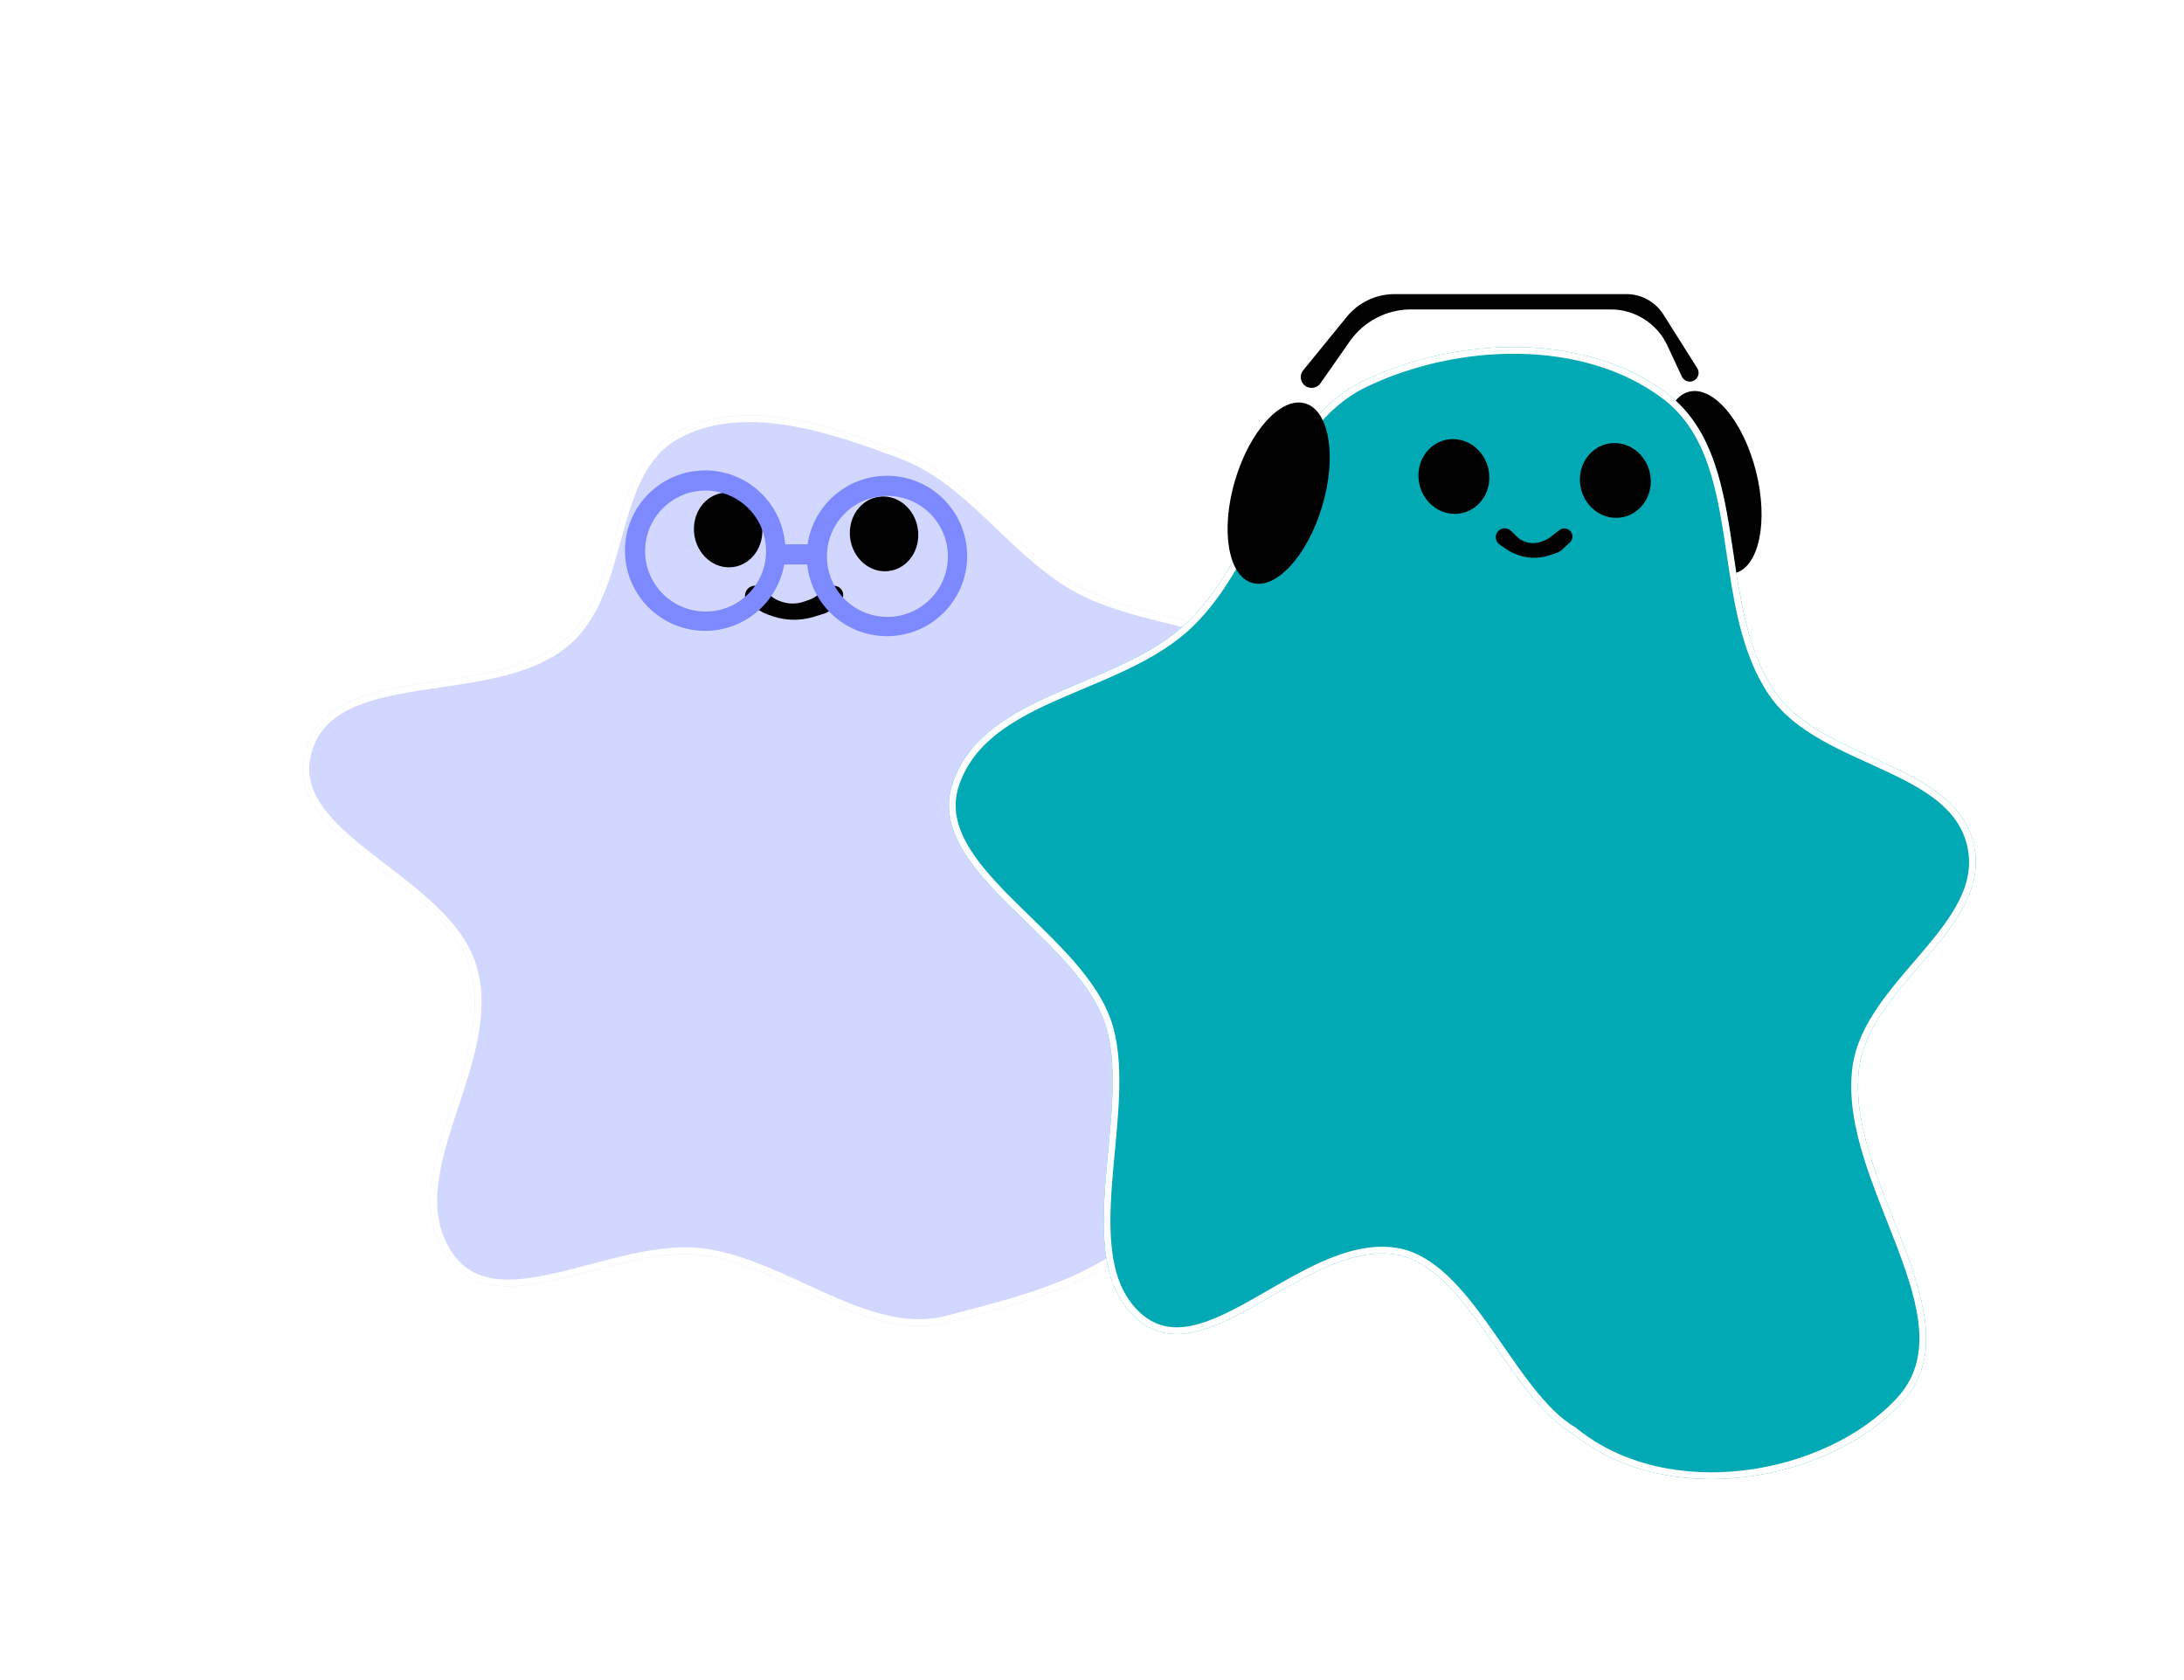 <svg width="325" height="250" viewBox="0 0 325 250" fill="none" xmlns="http://www.w3.org/2000/svg">
<g filter="url(#filter0_d)">
<path fill-rule="evenodd" clip-rule="evenodd" d="M100.407 60.452C110.487 54.851 123.497 59.249 134.292 63.304C144.351 67.081 150.26 76.988 159.415 82.613C171.375 89.96 193.234 87.7 196.301 101.398C199.488 115.637 175.702 122.583 171.492 136.554C167.729 149.045 180.349 163.456 174.145 174.931C168.091 186.129 153.416 189.508 141.108 192.752C129.11 195.915 116.934 184.415 104.635 182.774C91.323 180.997 73.662 194.031 66.34 182.774C58.446 170.64 73.906 154.191 70.02 140.246C66.304 126.912 41.601 120.985 45.411 107.677C49.333 93.983 73.252 100.498 84.059 91.218C93.022 83.521 90.08 66.191 100.407 60.452Z" fill="#D2D7FF"/>
<path d="M100.65 60.889C105.556 58.163 111.202 57.854 117.005 58.751C122.81 59.649 128.718 61.744 134.116 63.772C139.045 65.623 142.975 68.981 146.85 72.63C147.446 73.191 148.041 73.759 148.638 74.33C151.904 77.449 155.236 80.632 159.154 83.039C162.205 84.914 165.869 86.165 169.661 87.204C171.47 87.699 173.317 88.149 175.146 88.594L175.415 88.66C177.335 89.127 179.232 89.592 181.058 90.105C188.408 92.173 194.349 94.968 195.813 101.507C196.574 104.907 195.734 107.875 193.941 110.663C192.136 113.468 189.379 116.068 186.343 118.698C185.612 119.332 184.865 119.967 184.112 120.606C181.757 122.608 179.35 124.654 177.235 126.82C174.439 129.683 172.099 132.806 171.013 136.41C170.042 139.633 170.134 142.961 170.698 146.29C171.19 149.19 172.047 152.124 172.888 155.008C173.011 155.427 173.133 155.845 173.254 156.262C175.172 162.893 176.696 169.162 173.705 174.694C170.752 180.156 165.681 183.74 159.769 186.367C154.392 188.756 148.372 190.332 142.688 191.821C142.115 191.971 141.546 192.12 140.98 192.269C135.165 193.802 129.268 191.793 123.186 189.107C122.045 188.604 120.898 188.076 119.745 187.546C114.807 185.274 109.761 182.954 104.701 182.278C101.286 181.822 97.618 182.319 93.958 183.119C92.125 183.52 90.284 183.999 88.471 184.478C88.284 184.527 88.097 184.577 87.911 184.626C86.287 185.056 84.688 185.479 83.128 185.842C79.64 186.655 76.405 187.154 73.607 186.778C70.84 186.406 68.5 185.179 66.759 182.501C62.96 176.662 64.748 169.752 67.153 162.343C67.353 161.726 67.557 161.106 67.762 160.484C68.776 157.406 69.809 154.27 70.463 151.171C71.251 147.438 71.503 143.706 70.501 140.112C69.537 136.651 67.221 133.705 64.415 131.041C62.221 128.957 59.69 127.014 57.225 125.121C56.543 124.597 55.865 124.076 55.201 123.558C52.117 121.15 49.326 118.786 47.536 116.219C45.762 113.676 44.99 110.964 45.892 107.815C46.825 104.556 48.939 102.494 51.806 101.082C54.694 99.658 58.322 98.907 62.231 98.286C63.257 98.123 64.303 97.969 65.358 97.813C68.293 97.381 71.297 96.938 74.128 96.266C77.983 95.35 81.594 93.993 84.385 91.597C86.707 89.603 88.242 86.998 89.405 84.16C90.423 81.677 91.167 78.984 91.897 76.341C91.999 75.972 92.101 75.603 92.203 75.235C93.889 69.189 95.696 63.642 100.65 60.889Z" stroke="white"/>
</g>
<ellipse rx="5.089" ry="5.57" transform="matrix(1 -0.018 0.038 0.999 108.353 78.856)" fill="black"/>
<ellipse rx="5.089" ry="5.57" transform="matrix(1 -0.018 0.039 0.999 131.557 79.446)" fill="black"/>
<path d="M114.398 89.058L113.068 87.894C112.806 87.665 112.446 87.584 112.111 87.677C111.24 87.921 111.083 89.089 111.859 89.554L113.652 90.63C113.741 90.683 113.833 90.729 113.929 90.767L114.589 91.031C116.643 91.853 118.916 91.943 121.028 91.285L122.476 90.835C122.742 90.752 122.989 90.618 123.202 90.438L124.668 89.207C125.159 88.795 125.055 88.012 124.474 87.741C124.19 87.609 123.857 87.638 123.601 87.817L121.722 89.133C121.358 89.387 120.961 89.591 120.543 89.737L119.811 89.993C118.493 90.454 117.051 90.411 115.764 89.87L115.564 89.786C115.139 89.607 114.745 89.362 114.398 89.058Z" fill="black" stroke="black"/>
<g filter="url(#filter1_d)">
<path fill-rule="evenodd" clip-rule="evenodd" d="M116.693 80C115.715 85.608 110.823 89.871 104.936 89.871C98.344 89.871 93 84.527 93 77.936C93 71.344 98.344 66 104.936 66C111.212 66 116.358 70.846 116.835 77L118.861 77L120.178 77C121.017 71.229 125.985 66.796 131.989 66.796C138.581 66.796 143.925 72.139 143.925 78.731C143.925 85.323 138.581 90.667 131.989 90.667C125.826 90.667 120.754 85.995 120.12 80L116.693 80ZM105 87C109.971 87 114 82.971 114 78C114 73.029 109.971 69 105 69C100.029 69 96 73.029 96 78C96 82.971 100.029 87 105 87ZM132.054 87.796C137.024 87.796 141.054 83.766 141.054 78.796C141.054 73.825 137.024 69.796 132.054 69.796C127.083 69.796 123.054 73.825 123.054 78.796C123.054 83.766 127.083 87.796 132.054 87.796Z" fill="#7D8AFF"/>
</g>
<path d="M200.849 50.801L196.497 57.034C196.067 57.649 195.269 57.885 194.574 57.603C193.572 57.196 193.25 55.936 193.933 55.098L200.412 47.147C202.157 45.006 204.773 43.763 207.535 43.763H242.022C244.257 43.763 246.336 44.91 247.528 46.8L252.563 54.779C253.112 55.649 252.486 56.784 251.457 56.784C250.949 56.784 250.487 56.49 250.272 56.029L248.118 51.413C246.59 48.136 243.301 46.042 239.686 46.042H209.976C206.339 46.042 202.931 47.819 200.849 50.801Z" fill="black"/>
<g filter="url(#filter2_d)">
<ellipse cx="254.75" cy="67.79" rx="6.763" ry="13.925" transform="rotate(-14.137 254.75 67.79)" fill="black"/>
</g>
<g filter="url(#filter3_d)">
<path fill-rule="evenodd" clip-rule="evenodd" d="M248.052 54.535C235.868 45.307 216.82 46.043 203.023 52.617C189.434 59.092 187.622 77.955 176.847 88.465C166.572 98.486 146.728 98.774 141.856 112.274C137.022 125.669 160.959 135.456 164.71 149.194C168.243 162.136 159.097 183.205 169.086 192.161C179.202 201.232 193.792 180.973 207.28 182.613C218.237 183.945 224.387 203.699 233.936 209.269C248.052 220.807 272.015 216.637 283.031 204.7C294.556 192.212 274.469 171.851 276.643 154.998C278.265 142.423 296.497 134.116 293.732 121.742C290.964 109.356 271.235 109.375 264.101 98.879C255.111 85.653 260.8 64.19 248.052 54.535Z" fill="#00A9B4"/>
<path d="M234.188 208.837L234.222 208.857L234.252 208.882C241.178 214.543 250.551 216.372 259.587 215.291C268.625 214.21 277.252 210.225 282.664 204.361C285.434 201.359 286.312 197.888 286.09 194.064C285.866 190.218 284.529 186.038 282.876 181.663C282.37 180.325 281.834 178.967 281.294 177.598C280.078 174.517 278.838 171.377 277.867 168.267C276.461 163.766 275.59 159.253 276.147 154.934C276.567 151.679 278.058 148.726 279.975 145.952C281.529 143.704 283.385 141.545 285.203 139.429C285.622 138.941 286.04 138.455 286.451 137.971C290.892 132.745 294.565 127.762 293.244 121.851C291.92 115.93 286.544 112.925 280.344 110.056C279.694 109.755 279.035 109.455 278.372 109.154C275.913 108.037 273.404 106.896 271.102 105.571C268.174 103.885 265.531 101.872 263.687 99.16C261.391 95.782 260.043 91.894 259.106 87.841C258.392 84.753 257.912 81.542 257.438 78.376C257.291 77.393 257.144 76.415 256.992 75.445C255.694 67.206 253.945 59.626 247.75 54.933C235.763 45.855 216.929 46.544 203.238 53.069C196.609 56.227 192.823 62.418 189.325 69.256C188.788 70.306 188.257 71.372 187.724 72.444C184.81 78.299 181.814 84.319 177.196 88.823C174.572 91.381 171.352 93.306 167.949 94.963C165.726 96.046 163.398 97.027 161.101 97.995C159.895 98.504 158.697 99.008 157.527 99.522C150.669 102.536 144.683 105.913 142.326 112.444C141.178 115.625 141.726 118.599 143.3 121.525C144.885 124.47 147.494 127.334 150.417 130.252C151.256 131.089 152.121 131.931 152.993 132.78C155.139 134.869 157.325 136.996 159.252 139.182C161.966 142.261 164.225 145.518 165.192 149.062C166.097 152.376 166.184 156.183 165.979 160.134C165.857 162.473 165.63 164.901 165.403 167.318C165.249 168.964 165.095 170.605 164.976 172.21C164.678 176.204 164.586 180.03 165.177 183.403C165.767 186.769 167.031 189.648 169.42 191.789C171.809 193.931 174.447 194.349 177.327 193.775C180.241 193.195 183.371 191.603 186.673 189.738C187.417 189.318 188.171 188.883 188.931 188.445C191.514 186.956 194.174 185.422 196.841 184.232C200.297 182.69 203.837 181.691 207.34 182.117C210.226 182.468 212.759 184.028 215.067 186.192C217.373 188.356 219.492 191.16 221.544 194.063C222.129 194.89 222.707 195.724 223.284 196.555C224.742 198.657 226.186 200.738 227.676 202.632C229.755 205.274 231.883 207.493 234.188 208.837Z" stroke="white"/>
</g>
<ellipse rx="5.271" ry="5.57" transform="matrix(1 -0.017 0.04 0.999 216.352 70.905)" fill="black"/>
<path d="M245.148 71.41C245.261 74.234 243.19 76.514 240.581 76.559C237.972 76.605 235.722 74.4 235.609 71.576C235.496 68.752 237.567 66.473 240.176 66.427C242.785 66.382 245.035 68.586 245.148 71.41Z" fill="black" stroke="black"/>
<path d="M225.478 80.298L224.498 79.346C224.279 79.133 223.961 79.056 223.67 79.147C223 79.356 222.871 80.248 223.455 80.637L224.883 81.589C224.961 81.641 225.043 81.686 225.128 81.724L225.575 81.922C227.134 82.615 228.896 82.69 230.508 82.133L231.496 81.791C231.734 81.709 231.952 81.578 232.136 81.406L233.271 80.347C233.627 80.015 233.546 79.431 233.115 79.208C232.871 79.081 232.575 79.108 232.358 79.277L230.969 80.357C230.706 80.562 230.413 80.728 230.102 80.849L229.579 81.052C228.571 81.445 227.445 81.408 226.464 80.95L226.337 80.89C226.019 80.742 225.729 80.542 225.478 80.298Z" fill="black" stroke="black"/>
<g filter="url(#filter4_d)">
<ellipse cx="190.276" cy="69.382" rx="6.763" ry="13.925" transform="rotate(16.543 190.276 69.382)" fill="black"/>
</g>
<defs>
<filter id="filter0_d" x="41.013" y="57.8" width="159.58" height="143.499" filterUnits="userSpaceOnUse" color-interpolation-filters="sRGB">
<feFlood flood-opacity="0" result="BackgroundImageFix"/>
<feColorMatrix in="SourceAlpha" type="matrix" values="0 0 0 0 0 0 0 0 0 0 0 0 0 0 0 0 0 0 127 0"/>
<feOffset dy="4"/>
<feGaussianBlur stdDeviation="2"/>
<feColorMatrix type="matrix" values="0 0 0 0 0 0 0 0 0 0 0 0 0 0 0 0 0 0 0.25 0"/>
<feBlend mode="normal" in2="BackgroundImageFix" result="effect1_dropShadow"/>
<feBlend mode="normal" in="SourceGraphic" in2="effect1_dropShadow" result="shape"/>
</filter>
<filter id="filter1_d" x="89" y="66" width="58.925" height="32.667" filterUnits="userSpaceOnUse" color-interpolation-filters="sRGB">
<feFlood flood-opacity="0" result="BackgroundImageFix"/>
<feColorMatrix in="SourceAlpha" type="matrix" values="0 0 0 0 0 0 0 0 0 0 0 0 0 0 0 0 0 0 127 0"/>
<feOffset dy="4"/>
<feGaussianBlur stdDeviation="2"/>
<feColorMatrix type="matrix" values="0 0 0 0 0 0 0 0 0 0 0 0 0 0 0 0 0 0 0.25 0"/>
<feBlend mode="normal" in2="BackgroundImageFix" result="effect1_dropShadow"/>
<feBlend mode="normal" in="SourceGraphic" in2="effect1_dropShadow" result="shape"/>
</filter>
<filter id="filter2_d" x="243.36" y="54.185" width="22.779" height="35.21" filterUnits="userSpaceOnUse" color-interpolation-filters="sRGB">
<feFlood flood-opacity="0" result="BackgroundImageFix"/>
<feColorMatrix in="SourceAlpha" type="matrix" values="0 0 0 0 0 0 0 0 0 0 0 0 0 0 0 0 0 0 127 0"/>
<feOffset dy="4"/>
<feGaussianBlur stdDeviation="2"/>
<feColorMatrix type="matrix" values="0 0 0 0 0 0 0 0 0 0 0 0 0 0 0 0 0 0 0.25 0"/>
<feBlend mode="normal" in2="BackgroundImageFix" result="effect1_dropShadow"/>
<feBlend mode="normal" in="SourceGraphic" in2="effect1_dropShadow" result="shape"/>
</filter>
<filter id="filter3_d" x="137.214" y="47.642" width="160.802" height="176.445" filterUnits="userSpaceOnUse" color-interpolation-filters="sRGB">
<feFlood flood-opacity="0" result="BackgroundImageFix"/>
<feColorMatrix in="SourceAlpha" type="matrix" values="0 0 0 0 0 0 0 0 0 0 0 0 0 0 0 0 0 0 127 0"/>
<feOffset dy="4"/>
<feGaussianBlur stdDeviation="2"/>
<feColorMatrix type="matrix" values="0 0 0 0 0 0 0 0 0 0 0 0 0 0 0 0 0 0 0.25 0"/>
<feBlend mode="normal" in2="BackgroundImageFix" result="effect1_dropShadow"/>
<feBlend mode="normal" in="SourceGraphic" in2="effect1_dropShadow" result="shape"/>
</filter>
<filter id="filter4_d" x="178.675" y="55.893" width="23.202" height="34.977" filterUnits="userSpaceOnUse" color-interpolation-filters="sRGB">
<feFlood flood-opacity="0" result="BackgroundImageFix"/>
<feColorMatrix in="SourceAlpha" type="matrix" values="0 0 0 0 0 0 0 0 0 0 0 0 0 0 0 0 0 0 127 0"/>
<feOffset dy="4"/>
<feGaussianBlur stdDeviation="2"/>
<feColorMatrix type="matrix" values="0 0 0 0 0 0 0 0 0 0 0 0 0 0 0 0 0 0 0.25 0"/>
<feBlend mode="normal" in2="BackgroundImageFix" result="effect1_dropShadow"/>
<feBlend mode="normal" in="SourceGraphic" in2="effect1_dropShadow" result="shape"/>
</filter>
</defs>
</svg>
